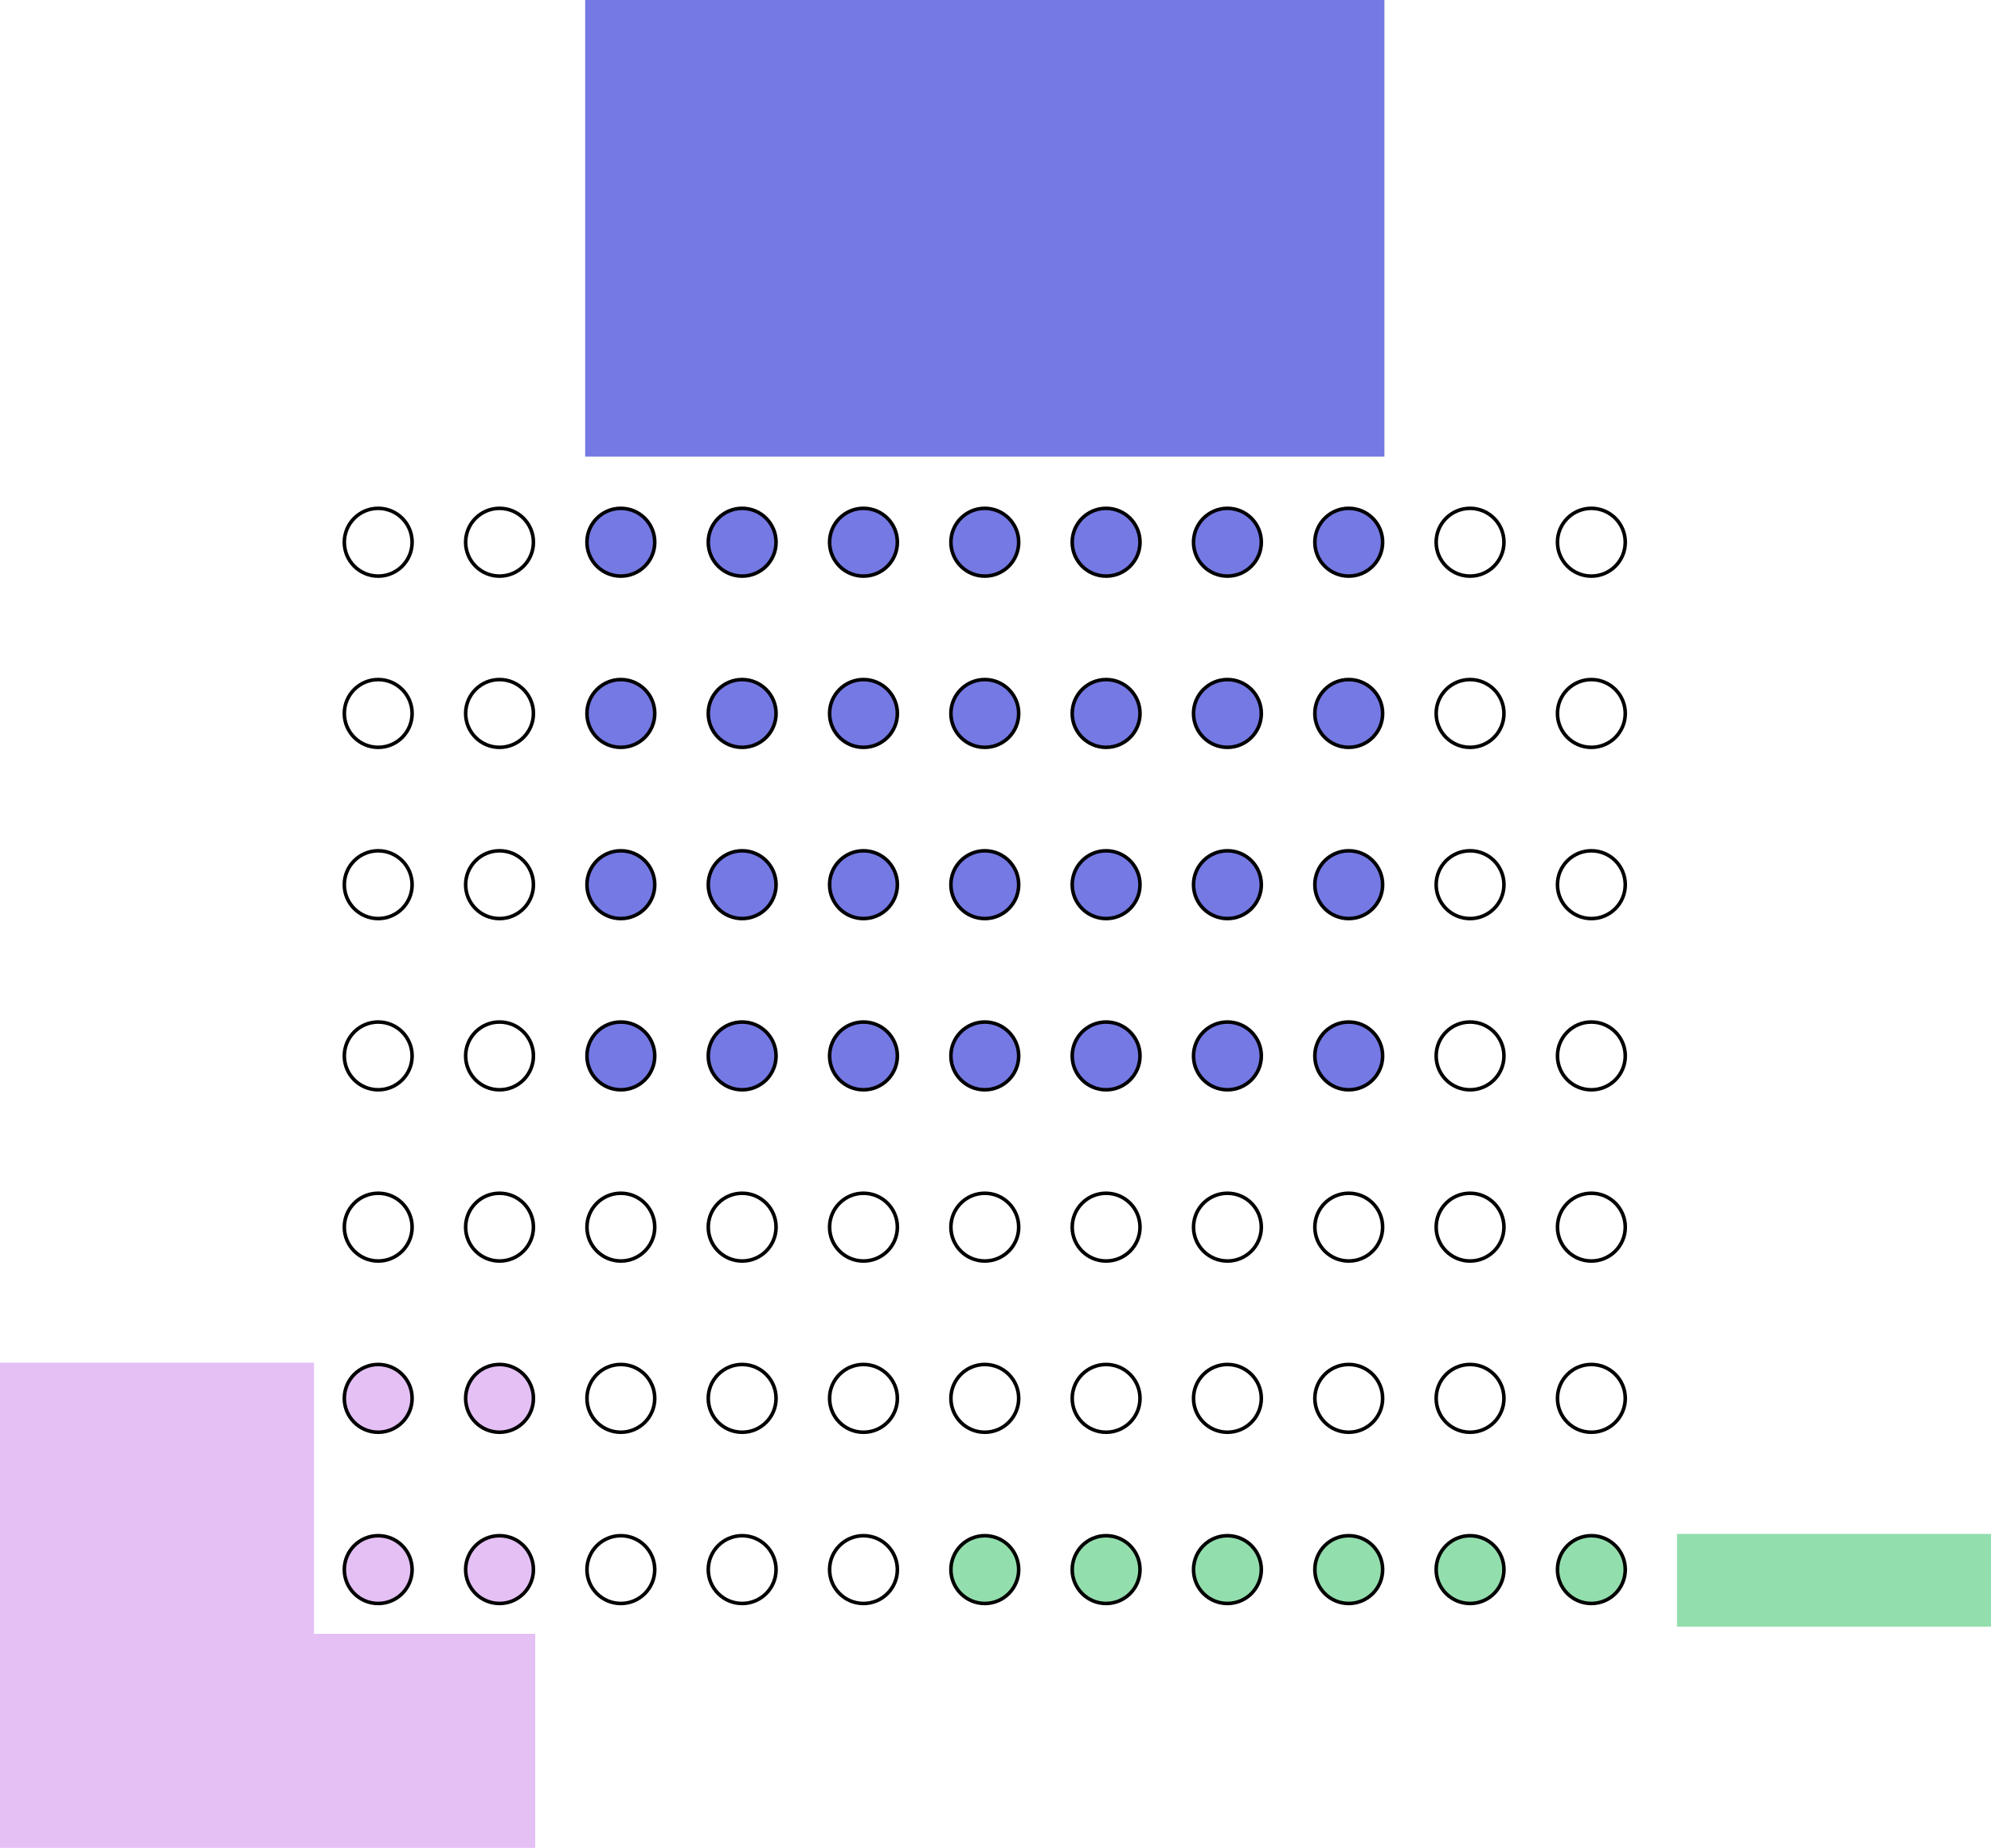 <svg width="279" height="259" viewBox="0 0 279 259" fill="none" xmlns="http://www.w3.org/2000/svg">
<circle cx="172" cy="100" r="4.75" fill="#7579E3" stroke="black" stroke-width="0.5"/>
<circle cx="189" cy="100" r="4.75" fill="#7579E3" stroke="black" stroke-width="0.5"/>
<circle cx="206" cy="100" r="4.75" stroke="black" stroke-width="0.5"/>
<circle cx="223" cy="100" r="4.75" stroke="black" stroke-width="0.5"/>
<circle cx="172" cy="148" r="4.75" fill="#7579E3" stroke="black" stroke-width="0.5"/>
<circle cx="189" cy="148" r="4.75" fill="#7579E3" stroke="black" stroke-width="0.5"/>
<circle cx="206" cy="148" r="4.75" stroke="black" stroke-width="0.5"/>
<circle cx="223" cy="148" r="4.75" stroke="black" stroke-width="0.5"/>
<circle cx="172" cy="124" r="4.75" fill="#7579E3" stroke="black" stroke-width="0.5"/>
<circle cx="189" cy="124" r="4.75" fill="#7579E3" stroke="black" stroke-width="0.5"/>
<circle cx="206" cy="124" r="4.75" stroke="black" stroke-width="0.5"/>
<circle cx="223" cy="124" r="4.75" stroke="black" stroke-width="0.5"/>
<circle cx="104" cy="100" r="4.75" fill="#7579E3" stroke="black" stroke-width="0.5"/>
<circle cx="121" cy="100" r="4.75" fill="#7579E3" stroke="black" stroke-width="0.5"/>
<circle cx="138" cy="100" r="4.75" fill="#7579E3" stroke="black" stroke-width="0.5"/>
<circle cx="155" cy="100" r="4.75" fill="#7579E3" stroke="black" stroke-width="0.5"/>
<circle cx="104" cy="148" r="4.75" fill="#7579E3" stroke="black" stroke-width="0.5"/>
<circle cx="121" cy="148" r="4.75" fill="#7579E3" stroke="black" stroke-width="0.5"/>
<circle cx="138" cy="148" r="4.75" fill="#7579E3" stroke="black" stroke-width="0.5"/>
<circle cx="155" cy="148" r="4.75" fill="#7579E3" stroke="black" stroke-width="0.5"/>
<circle cx="104" cy="124" r="4.75" fill="#7579E3" stroke="black" stroke-width="0.5"/>
<circle cx="121" cy="124" r="4.75" fill="#7579E3" stroke="black" stroke-width="0.5"/>
<circle cx="138" cy="124" r="4.75" fill="#7579E3" stroke="black" stroke-width="0.5"/>
<circle cx="155" cy="124" r="4.75" fill="#7579E3" stroke="black" stroke-width="0.5"/>
<circle cx="104" cy="172" r="4.75" stroke="black" stroke-width="0.5"/>
<circle cx="121" cy="172" r="4.75" stroke="black" stroke-width="0.5"/>
<circle cx="138" cy="172" r="4.75" stroke="black" stroke-width="0.5"/>
<circle cx="155" cy="172" r="4.75" stroke="black" stroke-width="0.5"/>
<circle cx="104" cy="220" r="4.75" stroke="black" stroke-width="0.5"/>
<circle cx="121" cy="220" r="4.75" stroke="black" stroke-width="0.5"/>
<circle cx="138" cy="220" r="4.75" fill="#93DEAD" stroke="black" stroke-width="0.5"/>
<circle cx="155" cy="220" r="4.75" fill="#93DEAD" stroke="black" stroke-width="0.5"/>
<circle cx="104" cy="196" r="4.75" stroke="black" stroke-width="0.5"/>
<circle cx="121" cy="196" r="4.75" stroke="black" stroke-width="0.5"/>
<circle cx="138" cy="196" r="4.75" stroke="black" stroke-width="0.5"/>
<circle cx="155" cy="196" r="4.75" stroke="black" stroke-width="0.5"/>
<circle cx="172" cy="172" r="4.75" stroke="black" stroke-width="0.5"/>
<circle cx="189" cy="172" r="4.75" stroke="black" stroke-width="0.5"/>
<circle cx="206" cy="172" r="4.75" stroke="black" stroke-width="0.5"/>
<circle cx="223" cy="172" r="4.75" stroke="black" stroke-width="0.5"/>
<circle cx="172" cy="220" r="4.75" fill="#93DEAD" stroke="black" stroke-width="0.5"/>
<circle cx="189" cy="220" r="4.75" fill="#93DEAD" stroke="black" stroke-width="0.5"/>
<circle cx="206" cy="220" r="4.75" fill="#93DEAD" stroke="black" stroke-width="0.5"/>
<circle cx="223" cy="220" r="4.75" fill="#93DEAD" stroke="black" stroke-width="0.5"/>
<circle cx="172" cy="196" r="4.75" stroke="black" stroke-width="0.5"/>
<circle cx="189" cy="196" r="4.75" stroke="black" stroke-width="0.5"/>
<circle cx="206" cy="196" r="4.75" stroke="black" stroke-width="0.5"/>
<circle cx="223" cy="196" r="4.75" stroke="black" stroke-width="0.5"/>
<circle cx="104" cy="76" r="4.75" fill="#7579E3" stroke="black" stroke-width="0.5"/>
<circle cx="121" cy="76" r="4.75" fill="#7579E3" stroke="black" stroke-width="0.5"/>
<circle cx="138" cy="76" r="4.75" fill="#7579E3" stroke="black" stroke-width="0.5"/>
<circle cx="155" cy="76" r="4.75" fill="#7579E3" stroke="black" stroke-width="0.5"/>
<circle cx="53" cy="100" r="4.75" stroke="black" stroke-width="0.5"/>
<circle cx="70" cy="100" r="4.75" stroke="black" stroke-width="0.5"/>
<circle cx="87" cy="100" r="4.75" fill="#7579E3" stroke="black" stroke-width="0.5"/>
<circle cx="53" cy="148" r="4.75" stroke="black" stroke-width="0.5"/>
<circle cx="70" cy="148" r="4.75" stroke="black" stroke-width="0.5"/>
<circle cx="87" cy="148" r="4.75" fill="#7579E3" stroke="black" stroke-width="0.5"/>
<circle cx="53" cy="124" r="4.75" stroke="black" stroke-width="0.5"/>
<circle cx="70" cy="124" r="4.75" stroke="black" stroke-width="0.5"/>
<circle cx="87" cy="124" r="4.75" fill="#7579E3" stroke="black" stroke-width="0.5"/>
<circle cx="53" cy="172" r="4.75" stroke="black" stroke-width="0.5"/>
<circle cx="70" cy="172" r="4.75" stroke="black" stroke-width="0.5"/>
<circle cx="87" cy="172" r="4.75" stroke="black" stroke-width="0.5"/>
<circle cx="53" cy="220" r="4.75" fill="#E4C0F5" stroke="black" stroke-width="0.5"/>
<circle cx="70" cy="220" r="4.75" fill="#E4C0F5" stroke="black" stroke-width="0.5"/>
<circle cx="87" cy="220" r="4.75" stroke="black" stroke-width="0.5"/>
<circle cx="53" cy="196" r="4.75" fill="#E4C0F5" stroke="black" stroke-width="0.5"/>
<circle cx="70" cy="196" r="4.75" fill="#E4C0F5" stroke="black" stroke-width="0.5"/>
<circle cx="87" cy="196" r="4.75" stroke="black" stroke-width="0.5"/>
<circle cx="53" cy="76" r="4.75" stroke="black" stroke-width="0.5"/>
<circle cx="70" cy="76" r="4.75" stroke="black" stroke-width="0.5"/>
<circle cx="87" cy="76" r="4.75" fill="#7579E3" stroke="black" stroke-width="0.5"/>
<circle cx="172" cy="76" r="4.75" fill="#7579E3" stroke="black" stroke-width="0.5"/>
<circle cx="189" cy="76" r="4.75" fill="#7579E3" stroke="black" stroke-width="0.5"/>
<circle cx="206" cy="76" r="4.75" stroke="black" stroke-width="0.5"/>
<circle cx="223" cy="76" r="4.75" stroke="black" stroke-width="0.5"/>
<rect x="82" width="112" height="64" fill="#7579E3"/>
<rect y="191" width="44" height="38" fill="#E4C0F5"/>
<rect y="229" width="75" height="30" fill="#E4C0F5"/>
<rect x="235" y="215" width="44" height="13" fill="#93DEAD"/>
</svg>

